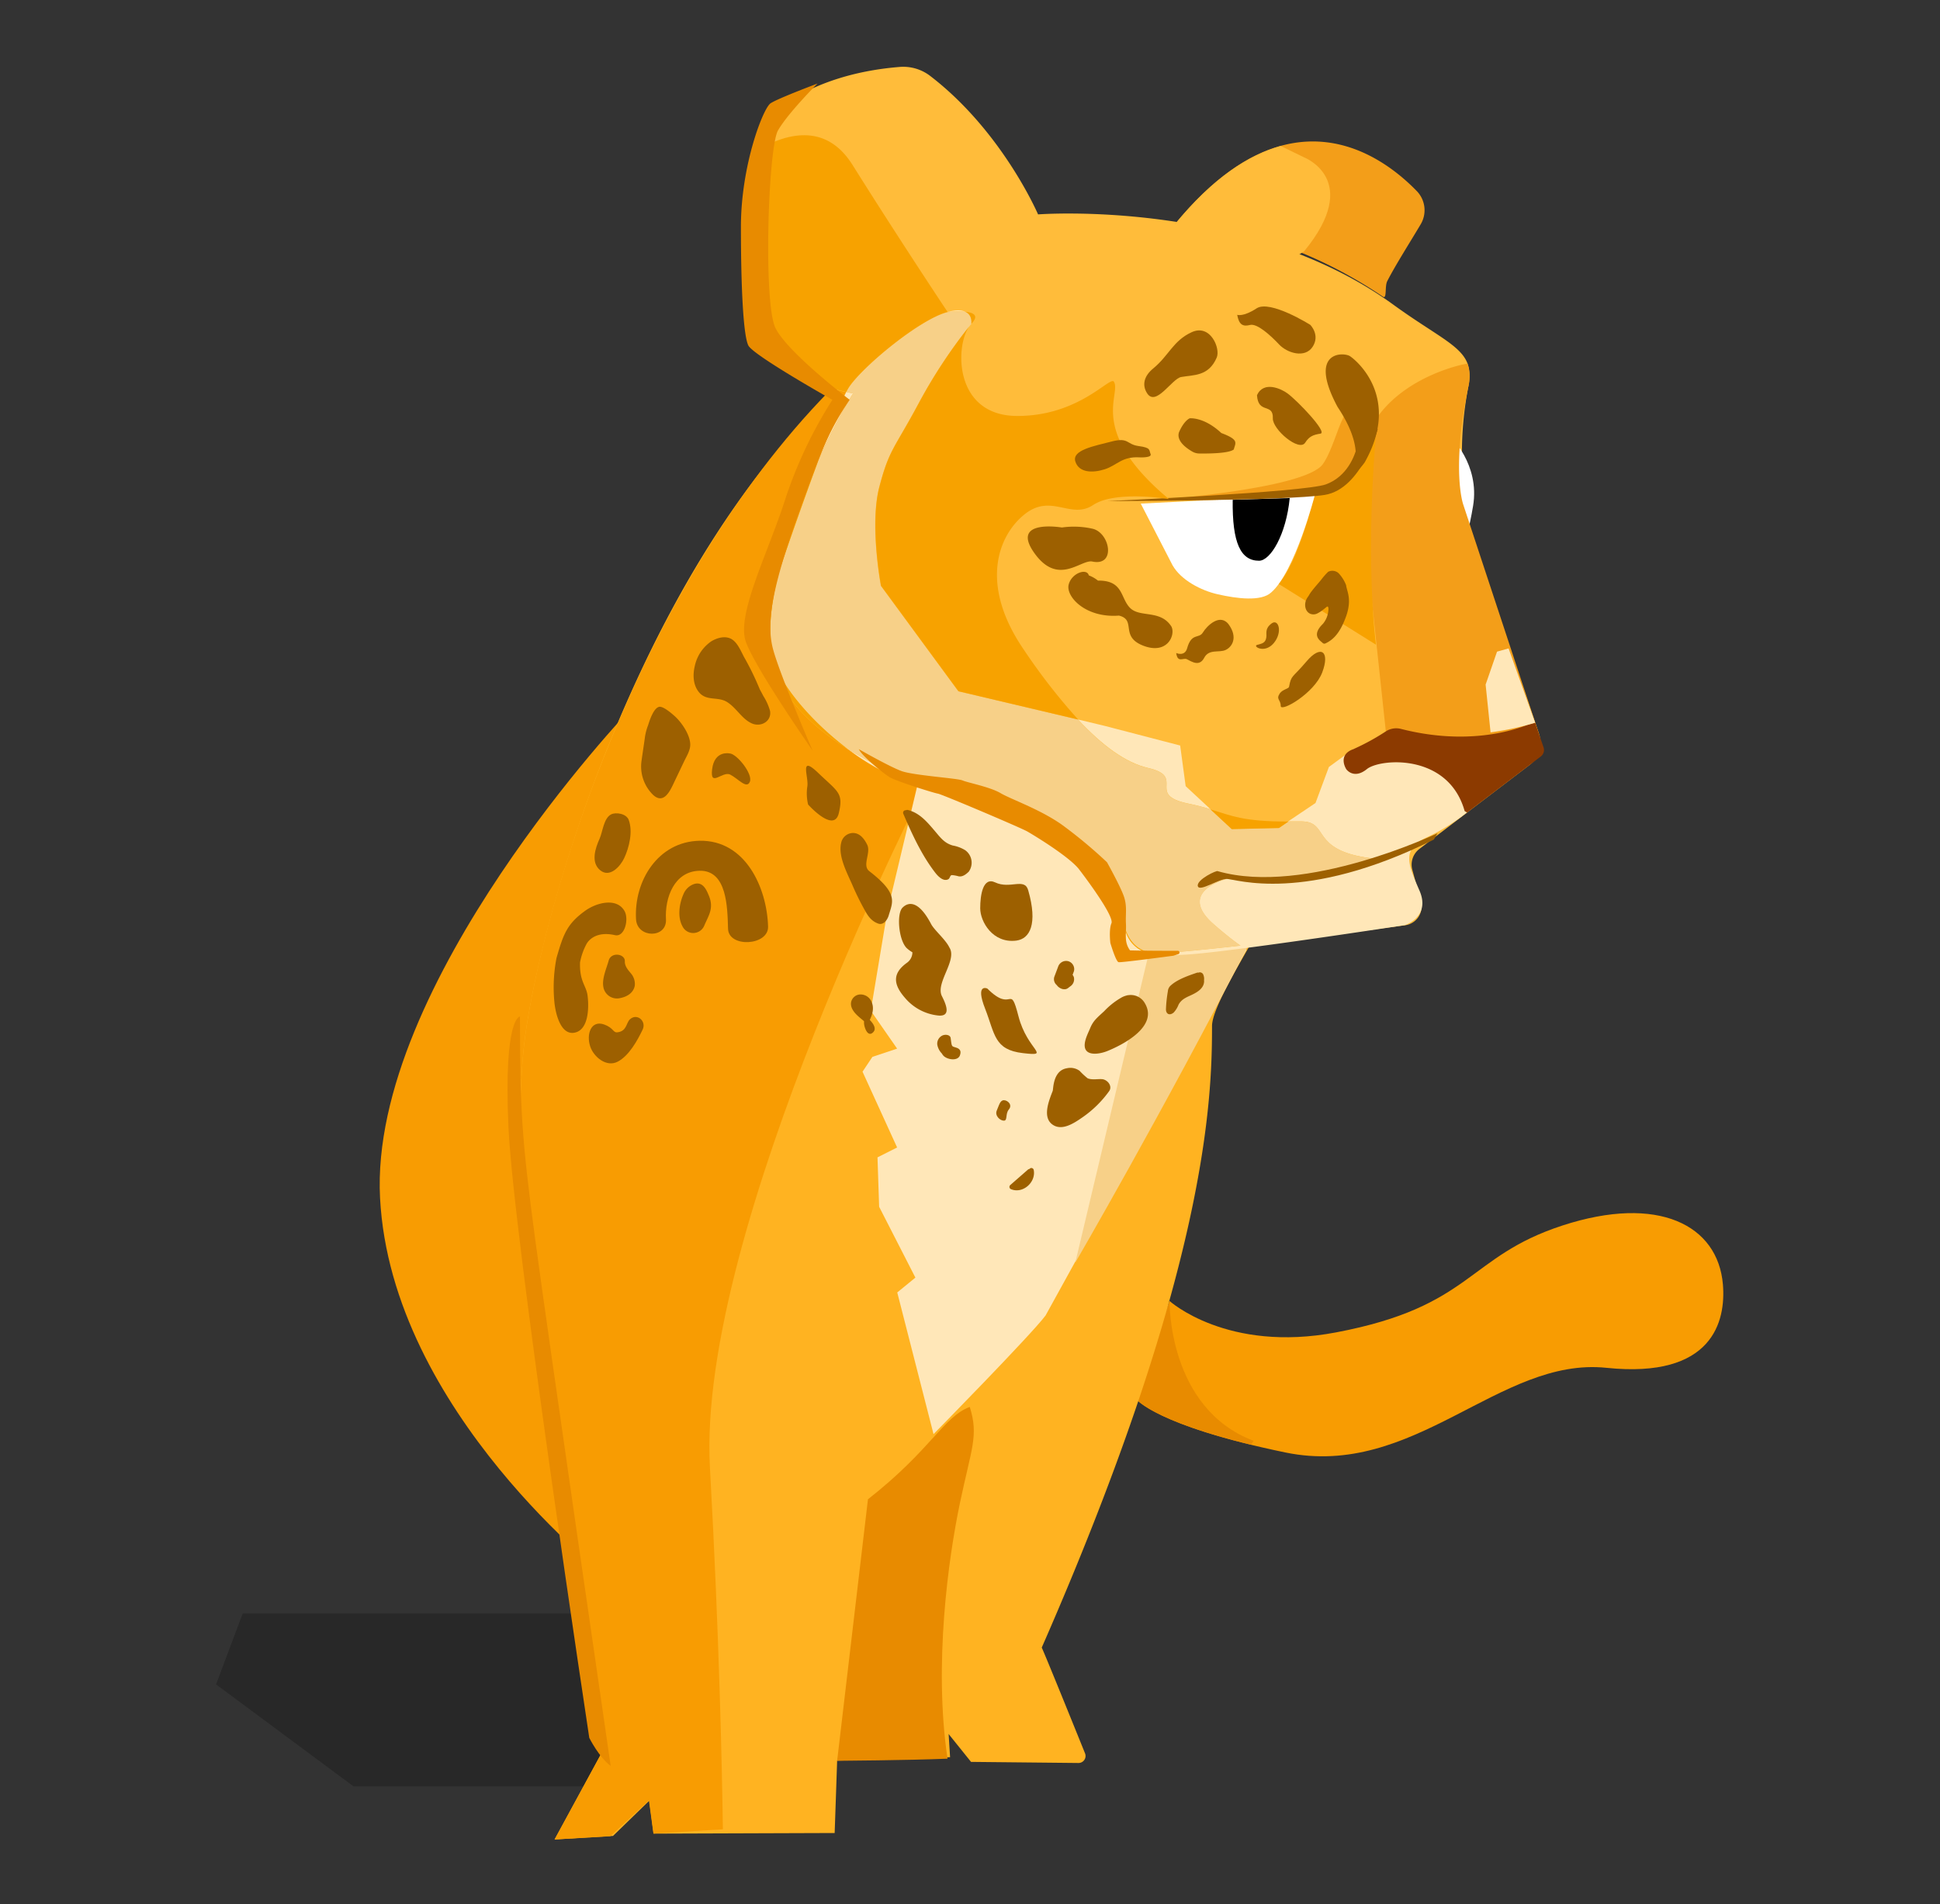 <svg id="Layer_1" data-name="Layer 1" xmlns="http://www.w3.org/2000/svg" width="600" height="589" viewBox="0 0 600 589"><rect x="0" y="0" width="600" height="589" fill="#333333" stroke="none"/><defs><style>.cls-1{opacity:0.22;}.cls-2{fill:#f89c02;}.cls-3{fill:#e88b00;}.cls-4{fill:#ffb321;}.cls-5{fill:#ffe7b8;}.cls-6{fill:#f7d088;}.cls-7{fill:#9d6000;}.cls-8{fill:#ffbc3a;}.cls-9{fill:#fff;}.cls-10{fill:#f39e19;}.cls-11{fill:#8c3a00;}.cls-12{fill:#f7a200;}</style></defs><title>premio_L1_descubierto</title><polygon class="cls-1" points="75.06 499.09 235.49 499.09 299.93 526.51 206.69 552.57 109.34 552.57 66.83 521.03 75.06 499.09"/><path class="cls-2" d="M194.73,219.63s-80.64,84.78-77.19,150.94,71,117.86,71,117.86S156.13,372.64,194.73,219.63Z"/><path class="cls-2" d="M361.72,402.43s17.79,16.13,51.52,9.71c42.23-8,40.39-23.41,70-33.06s48.08-.15,49.62,18.25c.94,11.23-3,29.22-36.07,25.77s-59.27,34.46-99.25,26.19-46.18-16.54-46.18-16.54Z"/><path class="cls-3" d="M351.39,432.75s5.07,6.75,35.49,14.14l.84-1.2c-26.65-10.11-26-43.27-26-43.27Z"/><path class="cls-4" d="M258.14,567l-56,.19L200.8,557,189.59,567.9,171.52,569l15.92-29.29s-35.1-155.18-24.57-222.32S239.64,55.36,367.5,91.89c148,42.27,7.35,203.14,7.35,225.53s-1.32,75-52.66,192.22c1.34,2.93,10.12,24.63,13.38,32.7a2.17,2.17,0,0,1-2,3L300.32,545l-6.93-8.62.45,7.17-34.93,1.06S258.14,567.33,258.14,567Z"/><path class="cls-3" d="M299.93,435.2c2.8,8.92.51,12.74-3.06,29.81s-8.15,49.94-3.82,79c-12.23.51-34.14.66-34.14.66l9.53-80.9C288,448.45,291.78,438.26,299.93,435.2Z"/><path class="cls-2" d="M162.87,317.42c-10.53,67.15,24.57,222.32,24.57,222.32L171.52,569,188.76,568l11.94-11.09,1.39,10.27,21.48-1.32c-.25-18.16-1.1-59.64-4-111.88-4.14-73.75,67.54-213,67.54-213l-25-125.57C201,173.44,170,271.68,162.87,317.42Z"/><path class="cls-5" d="M288.72,443.61s30.06-30.57,34.65-36.69l30.06-54.52,32.1-58.6-22.93-3.57-25-31.59-53-19.36-10.19,42.8-5.1,30.57,8.15,11.72-7.64,2.55-3.06,4.59,10.7,23.44L271.39,358l.51,15.29,11.21,21.91-5.61,4.59Z"/><path class="cls-6" d="M355.31,294.81l-22.74,95.74s26.6-45.77,53.62-98.31Z"/><path class="cls-7" d="M293.62,293.08c-1.17-2.46-4.65-5.34-5.64-7.23-3.77-7.21-6.93-7-8.84-5.1s-1.21,10,1.25,12.49a9.67,9.67,0,0,0,1.8,1.33,4,4,0,0,1-1.7,3.25c-4.79,3.43-4,6.94-.62,10.82a15.55,15.55,0,0,0,10.51,5.51c2.85.15,3.12-1.77.94-6C289.23,304.05,296.18,297,293.62,293.08Z"/><path class="cls-7" d="M312,343.21c-1.12,1.34-.31,3.44-1.52,3.44s-2.89-1.56-2.19-3.16,1-3.16,2.19-3.16S313.23,341.75,312,343.21Z"/><path class="cls-7" d="M305.35,305.78s-3.79-1.72-.69,6.2,2.76,12.75,11.72,13.78,1.38-.69-1.38-11.37S313.28,313.71,305.35,305.78Z"/><path class="cls-7" d="M318,275.38c-1.12-4-5.59-.24-10.22-2.43-3.76-1.78-4.62,3.86-4.62,8s3.89,10.95,11.19,10C318.51,290.39,321,285.84,318,275.38Z"/><path class="cls-7" d="M225.6,233.05s-4.62-1-5.35,4.86,3.16.49,5.59,1.7,5.11,4.62,6.08,2.19S227.79,233.05,225.6,233.05Z"/><path class="cls-7" d="M249.93,248.86s8,9,9.49,2.68-.24-6.57-6.32-12.41-2.92,1.22-3.41,4.14A14.65,14.65,0,0,0,249.93,248.86Z"/><path class="cls-8" d="M430.88,94.21c17.66,12.82,25.61,13.86,23.2,25.63a108,108,0,0,0,1.84,48.71L476,227.07a8.5,8.5,0,0,1-2.89,9.52l-34.11,26a6.11,6.11,0,0,0-2.2,6.47l2.66,9.75a5.89,5.89,0,0,1-4.88,7.4c-15.77,2.13-55.68,7.38-76.62,8.83a9.5,9.5,0,0,1-9.89-7.38c-4.85-21-20-30-44.68-38.2-26.35-8.78-63.62-22.61-66.06-51.9a25.44,25.44,0,0,1,.39-6.89c7.69-40,26.14-68.95,26.14-68.95a72.18,72.18,0,0,1-19.61-6.55,20.87,20.87,0,0,1-11-15.33A119.72,119.72,0,0,1,239.8,38a17.12,17.12,0,0,1,7.57-8.67c5.64-3.14,15.85-7.43,30.94-8.63a13.68,13.68,0,0,1,9.38,2.79c22.36,17.15,33.36,42.83,33.36,42.83S385.62,61.35,430.88,94.21Z"/><path class="cls-5" d="M263.85,121.68a178.24,178.24,0,0,0-10.75,20.73c3.32-8.93,6.58-17.21,8.63-21.17C262.43,121.4,263.13,121.54,263.85,121.68Z"/><path class="cls-5" d="M262.19,231.67c10,6.22,21.67,10.94,32.46,14.76-5.37-1.58-10.73-3.23-15.61-5.11A72.17,72.17,0,0,1,262.19,231.67Z"/><path class="cls-5" d="M298.57,96.42a29.61,29.61,0,0,0-5.51.07C295.76,95.79,297.48,95.93,298.57,96.42Z"/><path class="cls-5" d="M299.73,101a6,6,0,0,1,.65-.79Z"/><path class="cls-5" d="M329.69,261.23a50.84,50.84,0,0,1,4.17,3.07C332.51,263.27,331.11,262.25,329.69,261.23Z"/><path class="cls-5" d="M347.09,284.05q.47,1.54.87,3.18A25.71,25.71,0,0,1,347.09,284.05Z"/><path class="cls-5" d="M355.09,237.55c-6.92-1.6-14.16-6.9-21.7-15l8.32,2L365,230.61l1.7,12.57,7.69,7.14c-1.91-.58-4.09-1.17-6.87-1.75C354.17,245.82,367,240.3,355.09,237.55Z"/><path class="cls-5" d="M439,275.45c3.57,8.15-4.48,10.71-4.48,10.71s-56.16,8.65-68.39,9.16a44.21,44.21,0,0,1-9.26-.33,7.78,7.78,0,0,0,1,0c7-.48,16.12-1.4,25.74-2.47-2.39-1.72-5.18-3.91-8.38-6.73-11.49-10.11,4.15-13.93,4.15-13.93,30.8,3.07,45.47-6.29,45.47-6.29-20.21-2.29-13.33-11.49-22.51-11.49q-2.1,0-3.94,0l8.46-5.69L411,237.24l7.56-5.52,34.74,6,.41,13.58a61.62,61.62,0,0,1-12.64,7.82C433.43,262.72,435.47,267.3,439,275.45Z"/><path class="cls-9" d="M449.89,176.45s3.42-6.27,5.7-19.94c2.16-12.94-7.09-21.52-7.09-21.52S443.71,165.85,449.89,176.45Z"/><path class="cls-10" d="M427.72,91.77c1.28.87.5-3.2,1.33-4.81,2.44-4.8,7.29-12.43,10.34-17.58a8.52,8.52,0,0,0-1.22-10.29C428,48.63,398.95,25.92,363.37,69.36,363.37,69.36,393.28,68.47,427.72,91.77Z"/><path class="cls-8" d="M403.29,48.66l-7.2-3.51c-9.89,2.73-20.94,9.83-32.71,24.2,0,0,14.12,1.34,36.56,10.51l3.35-2.07C421.55,55.62,403.29,48.66,403.29,48.66Z"/><path class="cls-10" d="M452.56,156.1s-3.78-10.33,1.52-36.26a13,13,0,0,0-.22-7.38l-1.19.24s-36,6.9-32,39.42l7.94,74.14,30,9.63L476,227.07Z"/><path class="cls-7" d="M365.3,116.62c3.85-.7,8.48-.14,11-6,1.23-2.8-1.93-10.5-7.7-7.88s-7.06,7.21-11.9,11.2c-3,2.45-3.5,5.25-1.93,7.7C357.51,125.92,362.43,117.15,365.3,116.62Z"/><path class="cls-7" d="M367.93,129.4s4.38-.53,9.8,4.55c5.6,2.1,4.38,3,3.85,5.08-1.54,1.26-8.08,1.29-10.67,1.25a4.37,4.37,0,0,1-2.1-.56c-1.74-1-5-3.22-4.2-5.94C366.18,130.1,367.93,129.4,367.93,129.4Z"/><path class="cls-7" d="M398.21,121.7c-1.9-1.41-7.35-4-9.45.53.35,6,5.08,2.28,4.9,7.18-.12,3.4,8.12,10.44,10,7.53,1.23-1.93,2.45-2.45,4.73-2.8S401.43,124.09,398.21,121.7Z"/><path class="cls-7" d="M382.64,97.38s1.83.73,6-2,16.61,5.11,16.61,5.11,3.1,3.1.73,6.76-7.85,2-10.41-.73-6.76-6.57-8.95-6S383.19,100.49,382.64,97.38Z"/><path class="cls-7" d="M328.42,163.17s-16-2.73-8.59,7.8,14.44,2,18,2.73c7.47,1.57,5.44-9.11-.1-10.19A26.34,26.34,0,0,0,328.42,163.17Z"/><path class="cls-7" d="M339.58,179.6a10.15,10.15,0,0,0-2.84-1.62c-.54-2.3-5.27-.81-6.22,2.84s5.14,10.41,15.55,9.6c5.54,1.35.14,6.49,7.57,9.33s10-3.38,8.65-5.95c-3.38-5.27-9.6-2.7-12.71-5.68S347.56,179.47,339.58,179.6Z"/><path class="cls-7" d="M363.78,202s2.64,1.19,3.38-1.49c1.35-4.87,3.65-2.84,4.87-4.87s5.41-6.22,8.11-2.3.95,6.76-1.08,7.71-5.14-.41-6.63,2.43-3.83,1.19-5.41.41C365.94,203.4,364.19,205.16,363.78,202Z"/><path class="cls-7" d="M391.64,197.18c-.27,1.76-1.35,1.89-2.84,2.3s2.3,2.84,5.14-.54,1.49-7.71-.68-6.08S391.84,195.88,391.64,197.18Z"/><path class="cls-7" d="M398.67,212.46c-.11.57-2,.81-2.84,2-1.28,1.92.27,1.89.27,3.92s10.41-3.92,12.85-10.41-.41-8.65-4.87-3.38S399.37,208.7,398.67,212.46Z"/><path class="cls-11" d="M433.33,225.48a5.88,5.88,0,0,0-4.74.77,71.49,71.49,0,0,1-10,5.47c-5.13,1.82-2.2,6.24-2.2,6.24s2.29,3.24,6.36-.06,25.2-5,30.24,13l.75.44L476.53,234a2.51,2.51,0,0,0,.86-2.82l-2.61-7.62-2.21.6C467.8,226.07,453.46,230.62,433.33,225.48Z"/><path class="cls-12" d="M406.51,153.19s-5,21.19-11.16,27.36l30.21,18.87s-3.82-27.16.61-72C426.17,127.42,418.29,153.91,406.51,153.19Z"/><path class="cls-9" d="M352.81,155.78l9.82,19.05c2.61,4.62,8.85,7.85,14,9,5.95,1.36,13.4,2.29,16.5-.55,7.39-6.36,13.55-30.23,13.55-30.23Z"/><path d="M398.88,154.06c-1.08,11.25-5.92,19.39-9.49,19.39-5.65,0-8.32-5.42-8.14-18.85"/><path class="cls-10" d="M425.27,129s-3.09,21.6-14.61,23.44-56.9,2.56-56.9,2.56,49.88-3.4,55.42-11.5S415.35,117.48,425.27,129Z"/><path class="cls-7" d="M426.11,132.7s-4.89,18.55-16.4,20.39S342.41,155,342.41,155s60.83-2.71,67.63-5.16,9-9.25,9.53-11.16S422.82,131.73,426.11,132.7Z"/><path class="cls-7" d="M416.24,148.14s8.4-5.84-2.56-22.27c-9.31-17.34,1.83-17,3.83-15.7s15.88,12.78,4.56,32.86A16.68,16.68,0,0,1,416.24,148.14Z"/><path class="cls-6" d="M375.31,285.79c3.2,2.82,6,5,8.38,6.73-9.62,1.07-18.75,2-25.74,2.47a7.78,7.78,0,0,1-1,0c-4.52-.8-7.29-3-9-7.77q-.39-1.64-.87-3.18c-.1-.47-.2-1-.29-1.46-1.43-8.2-6.6-13.42-12.9-18.25l-.05,0a50.84,50.84,0,0,0-4.17-3.07c-1.41-1-2.84-2-4.28-3.1-6.69-4.93-18.74-8.16-30.76-11.7-10.79-3.82-22.47-8.54-32.46-14.76-9.42-7.07-17.47-16-21.37-23.48-6.11-11.72.51-32.61.51-32.61s6-17.57,11.78-33.17a178.24,178.24,0,0,1,10.75-20.73c-.72-.14-1.43-.28-2.11-.43a16.05,16.05,0,0,1,1-1.72c4.59-6.62,21.91-20.89,30.33-23a29.61,29.61,0,0,1,5.51-.07c2.32,1,1.83,3.74,1.83,3.74l0,0a6,6,0,0,0-.65.79,159.19,159.19,0,0,0-15.6,23.64c-7.64,14.27-9.17,14.27-12.23,26s.51,30.57.51,30.57l23.95,32.61,37,8.74c7.54,8.11,14.77,13.41,21.7,15,11.95,2.76-.92,8.27,12.41,11,2.78.58,5,1.17,6.87,1.75l6.58,6.11,14.61-.34,2.91-2q1.84,0,3.94,0c9.19,0,2.3,9.19,22.51,11.49,0,0-14.67,9.36-45.47,6.29C379.46,271.87,363.82,275.68,375.31,285.79Z"/><path class="cls-12" d="M262.19,231.67c-13.31-8.28-23.63-19.2-24.87-34.15a25.41,25.41,0,0,1,.39-6.89,222.11,222.11,0,0,1,15.4-48.21c-5.8,15.59-11.78,33.17-11.78,33.17s-6.62,20.89-.51,32.61C244.72,215.67,252.77,224.6,262.19,231.67Z"/><path class="cls-12" d="M293.06,96.49c-8.42,2.15-25.74,16.42-30.33,23a16.05,16.05,0,0,0-1,1.72,70.84,70.84,0,0,1-17.49-6.11,20.88,20.88,0,0,1-11-15.33,120.44,120.44,0,0,1,4.16-55c8.65-4.16,19-5.32,26.25,6.22C278.36,74.43,293.06,96.49,293.06,96.49Z"/><path class="cls-12" d="M298.57,96.42c2.5.28,4.38,1.19,1.83,3.74C300.41,100.16,300.9,97.47,298.57,96.42Z"/><path class="cls-12" d="M325.41,258.13c1.44,1.06,2.87,2.08,4.28,3.1-7-4.66-15.79-8.3-26.32-11.81-2.8-.93-5.73-1.93-8.72-3C306.67,250,318.72,253.2,325.41,258.13Z"/><path class="cls-12" d="M346.81,282.59c.09.5.18,1,.29,1.46a39.75,39.75,0,0,0-13.19-19.71C340.21,269.17,345.38,274.38,346.81,282.59Z"/><path class="cls-12" d="M356.91,295a9.49,9.49,0,0,1-8.86-7.38l-.09-.38C349.63,292.05,352.39,294.2,356.91,295Z"/><path class="cls-12" d="M361.52,154.38s-16.54-2.76-23.43,1.83S325.22,152.54,317,159s-14.25,21.6-.46,41.81a187.9,187.9,0,0,0,16.9,21.75l-37-8.74-23.95-32.61s-3.57-18.85-.51-30.57,4.59-11.72,12.23-26A159.19,159.19,0,0,1,299.73,101c-4.43,6.36-4.54,27.67,14.93,27.67,19.3,0,28.75-12.58,29.87-10.57C346.82,122.21,336.25,133.25,361.52,154.38Z"/><path class="cls-12" d="M398.47,254.13l-2.91,2-14.61.34-6.58-6.11C381,252.34,384.4,254.14,398.47,254.13Z"/><path class="cls-7" d="M444.63,257.72s-40.86,19.53-68,11.76c-.2-.4-6.58,2.59-6.18,4.58s6.38-2.19,9-2.19,23.92,7.77,64-12.16"/><path class="cls-7" d="M352.52,141.48s3.85.18,3.33-1.05.18-1.93-3.68-2.45-3-2.8-8.4-1.4-12.25,2.63-11.2,6.13,5.25,3.68,9.1,2.45S346.92,141.13,352.52,141.48Z"/><path class="cls-5" d="M461,226.54l-1.53-14.78L463,201.57l3.57-1,8.22,23A88.11,88.11,0,0,1,461,226.54Z"/><path class="cls-7" d="M216.37,260.07c-12.84.24-20.34,12.41-19.66,24.28.34,5.92,9.6,6,9.26,0-.38-6.65,2.56-14.85,10.4-15,8.52-.19,8.6,11.37,8.8,17.95.18,5.94,12.57,5.26,12.38-.71C237.19,274.64,230.6,259.81,216.37,260.07Z"/><path class="cls-7" d="M208.57,221.43c-.28-.24-3.35-3.06-4.69-2.79-1.64.33-2.85,3.79-3.45,5.73a16.5,16.5,0,0,0-1,3.92c-.21,1.53-.9,6.13-1,6.92A12.29,12.29,0,0,0,202,245.89c3.38,3.1,5.34-1.45,6.54-4l3-6.29c.75-1.58,1.83-3.24,1.93-5C213.64,227.52,210.79,223.38,208.57,221.43Z"/><path class="cls-7" d="M194.45,253.63c-.74-2-4-2.45-5.44-1.72-2.33,1.2-2.62,5.44-3.57,7.53-1.3,2.89-2.81,7.29.18,9.75s6.23-1.2,7.42-3.73C194.62,262.12,195.77,257.17,194.45,253.63Z"/><path class="cls-7" d="M219.16,276.87c-.63-1.45-1.88-4.83-5.23-3.1a5.47,5.47,0,0,0-2.53,2.77c-1.29,2.87-1.93,7-.37,9.91a3.7,3.7,0,0,0,6.82-.22C219.19,283.1,220.9,280.88,219.16,276.87Z"/><path class="cls-7" d="M268.85,269.47c-2.31-1.79.6-5.65-.65-8.18-.87-1.76-2.2-3.59-4.35-3.63a3.81,3.81,0,0,0-3.7,3.09c-1,4.25,2,9.54,3.6,13.31q1.55,3.58,3.43,7c1.13,2.07,2.14,3.8,4.43,4.63,1.53.56,2.78-1,3.23-2.46C276.11,278.89,277.89,276.47,268.85,269.47Z"/><path class="cls-7" d="M340.78,333.81c-1.46-.08-3,.29-4.38-.25a21.72,21.72,0,0,1-2.5-2.32,4.83,4.83,0,0,0-3.93-.8c-4.36.71-4.17,6.45-4.39,7-1.07,2.8-3.25,7.94-.23,10.3s7-.44,9.48-2.15a33.73,33.73,0,0,0,8.15-8C344.21,336,342.51,333.91,340.78,333.81Z"/><path class="cls-7" d="M354.15,310.45a5,5,0,0,0-5.13-2.62,2.36,2.36,0,0,0-.7.14,6.23,6.23,0,0,0-1.7.73,22.69,22.69,0,0,0-5.11,4.08c-2.31,2.13-3.44,3-4.4,5.39-.47,1.16-1.58,3.24-1.64,5-.14,3.75,4.64,2.93,7.07,1.92C347.49,323.08,358.19,317.48,354.15,310.45Z"/><path class="cls-7" d="M331.73,301.54l.41-1.09a2.56,2.56,0,0,0-1.78-3.13,2.62,2.62,0,0,0-3.13,1.78l-1.16,3.08a2.38,2.38,0,0,0,.77,2.54l0,0c.67,1,2.36,1.78,3.49.91l.62-.48a2.64,2.64,0,0,0,1.17-2.88A2.86,2.86,0,0,0,331.73,301.54Z"/><path class="cls-7" d="M194.8,315.33c-1.2,1.14-.91,3.69-3.93,4-1.27.11-1.16-1.41-4-2.42-4.06-1.47-5.63,3-4.3,6.87,1.11,3.21,5,6.44,8.48,4.62s6.08-6.53,7.71-9.93C200,315.87,197,313.25,194.8,315.33Z"/><path class="cls-7" d="M195.47,301.54c-.69-1-2.29-2.34-2.22-4.18.09-2.35-4.23-3-5-.23-.67,2.46-2.14,5.61-1.64,8.18a4.26,4.26,0,0,0,5.27,3.41c2.08-.42,4-1.58,4.44-3.79A5,5,0,0,0,195.47,301.54Z"/><path class="cls-7" d="M193.15,281.81c-2.41-4.24-8.63-2.63-12.17-.08-5.68,4.1-6.75,7.29-8.87,14.62a47.51,47.51,0,0,0-.65,13.6c.28,3.11,1.8,10.37,6.26,9.48s4.44-8.09,4-11.47c-.42-3.19-2.51-4.28-2.33-10.25a19.74,19.74,0,0,1,2-5.7c.75-1.36,3.22-4,8.77-2.75C193.24,290,194.56,284.29,193.15,281.81Z"/><path class="cls-7" d="M238.15,219.87a17.38,17.38,0,0,0-2.06-4.57q-.52-1-1.07-2l-.57-1.34a85.29,85.29,0,0,0-4.28-8.63c-1-1.83-2.15-4.87-4.26-5.82-1.8-.81-4-.27-5.91.86a12.39,12.39,0,0,0-5.11,7.62c-.64,2.64-.57,5.66,1.11,7.91,2.37,3.18,6,1.4,8.94,3.3s4.48,5.17,7.59,6.57C235.31,225,238.72,223.14,238.15,219.87Z"/><path class="cls-7" d="M416.32,181a11.58,11.58,0,0,0-2.27-3.64,2.84,2.84,0,0,0-3.29-.48,21.7,21.7,0,0,0-2.19,2.51c-1,1.2-2.06,2.37-3,3.62a9.55,9.55,0,0,0-.86,1.34,5.63,5.63,0,0,0-.73,1.19c-.64,1.48-.38,3.59,1.26,4.32a2.66,2.66,0,0,0,2.29-.16,11.39,11.39,0,0,0,2-1.35c.81-.6,1.2-1.23,1.33-.12a7.43,7.43,0,0,1-1.69,4.72c-3.85,3.72-.64,5.34-.11,5.93a.78.78,0,0,0,.93.12c2.21-1.06,4.46-3,6.42-8.61C418.14,185.24,416.55,182.91,416.32,181Z"/><path class="cls-7" d="M372.19,301.59a1.14,1.14,0,0,0-1.57-.71.71.71,0,0,0-.41,0c-2.66.91-6.09,2.07-8.17,4a2.58,2.58,0,0,0-.84,1.73,42.07,42.07,0,0,0-.59,5.46c-.07,1.56,1.07,2.21,2.37,1.15a7.4,7.4,0,0,0,1.52-2.46c.86-1.54,2.11-2.12,3.62-2.81,1.74-.79,4-1.94,4.26-4.08a2.86,2.86,0,0,0,0-.68A3.21,3.21,0,0,0,372.19,301.59Z"/><path class="cls-7" d="M298.53,263a11.12,11.12,0,0,0-3.86-1.46c-2.61-.75-3.8-2.44-5.5-4.43-2.36-2.77-4.71-5.66-8.4-6.56a.75.75,0,0,0-.56.08h-.15a.78.78,0,0,0-.66,1.15c2.69,6.28,5.62,12.66,9.78,18.08.76,1,2.53,3,4.13,2.1.43-.24.43-.85.84-1.2.25-.21,2,.22,2,.22,1.44.5,2.66-.58,3.46-1.34A4.76,4.76,0,0,0,298.53,263Z"/><path class="cls-7" d="M319.7,361.86a.74.74,0,0,0-1.32-.25.81.81,0,0,0-.49.21l-5.47,4.78a.77.77,0,0,0,.34,1.28C316.43,369.32,320.48,365.63,319.7,361.86Z"/><path class="cls-7" d="M295.87,324.11c-1.62-.57-1.46-.08-1.85-3-.14-1.05-1.7-1.24-2.64-.76a2.8,2.8,0,0,0-1.5,2.78,5.17,5.17,0,0,0,1.43,2.76,3,3,0,0,0,.53.73c1.18,1.16,4.23,1.66,5-.06C297.06,325.93,297.5,324.68,295.87,324.11Z"/><path class="cls-7" d="M269,315.49c.83-1.71,1.39-3.64.6-5.48a3.7,3.7,0,0,0-3.57-2.4,3,3,0,0,0-2.83,2.55c-.21,1.83,1.26,3.36,2.52,4.46.49.43,1,.83,1.5,1.26,0,.18,0,.36,0,.54,0,1.18,1.11,4.69,2.86,2.85C271.16,318.16,270.07,316.59,269,315.49Z"/><path class="cls-3" d="M262.78,123.66s-19.11-14.52-22.93-22.16-2.29-55.79.76-61.14,12.23-14.52,12.23-14.52-12.23,4.59-14.52,6.11-9.17,19.11-9.17,38.22.76,33.63,2.29,36.69,26,16.81,26,16.81a136.86,136.86,0,0,0-14.52,30.57c-5.35,16.81-15.29,35.92-12.23,44.33s20.64,33.63,20.64,33.63-9.94-22.93-12.23-31.34,0-19.87,7.64-41.27S256.66,132.83,262.78,123.66Z"/><path class="cls-3" d="M362.9,295.63s-16.09,2.16-16.94,2-2.55-5.94-2.55-5.94-.51-4.08.34-6.11-7-12.74-10-16.65-13.93-10.53-16-11.72-26.5-11.55-27.69-11.72-13.08-3.91-14.95-5.1-8.32-6.28-9.51-8.66c0,0,9.51,5.44,13.25,6.79s17.33,2.21,18.85,2.89,8.49,2,11.72,3.91,12.06,4.93,18.85,9.68a144.78,144.78,0,0,1,14.1,11.72s4.19,7.48,5.27,10.7c1,3.06.42,5.27.59,8.32s-.68,5.61,1.27,8.24c0,0,4.32.15,14.84.13a.53.53,0,0,1,.16,1Z"/><path class="cls-3" d="M160.82,314.43s-5.1,0-3.57,34.14,25,189,25,189,3.06,6.11,6.62,8.66c0,0-19.36-133-23.44-163.57S160.82,343,160.82,314.43Z"/></svg>